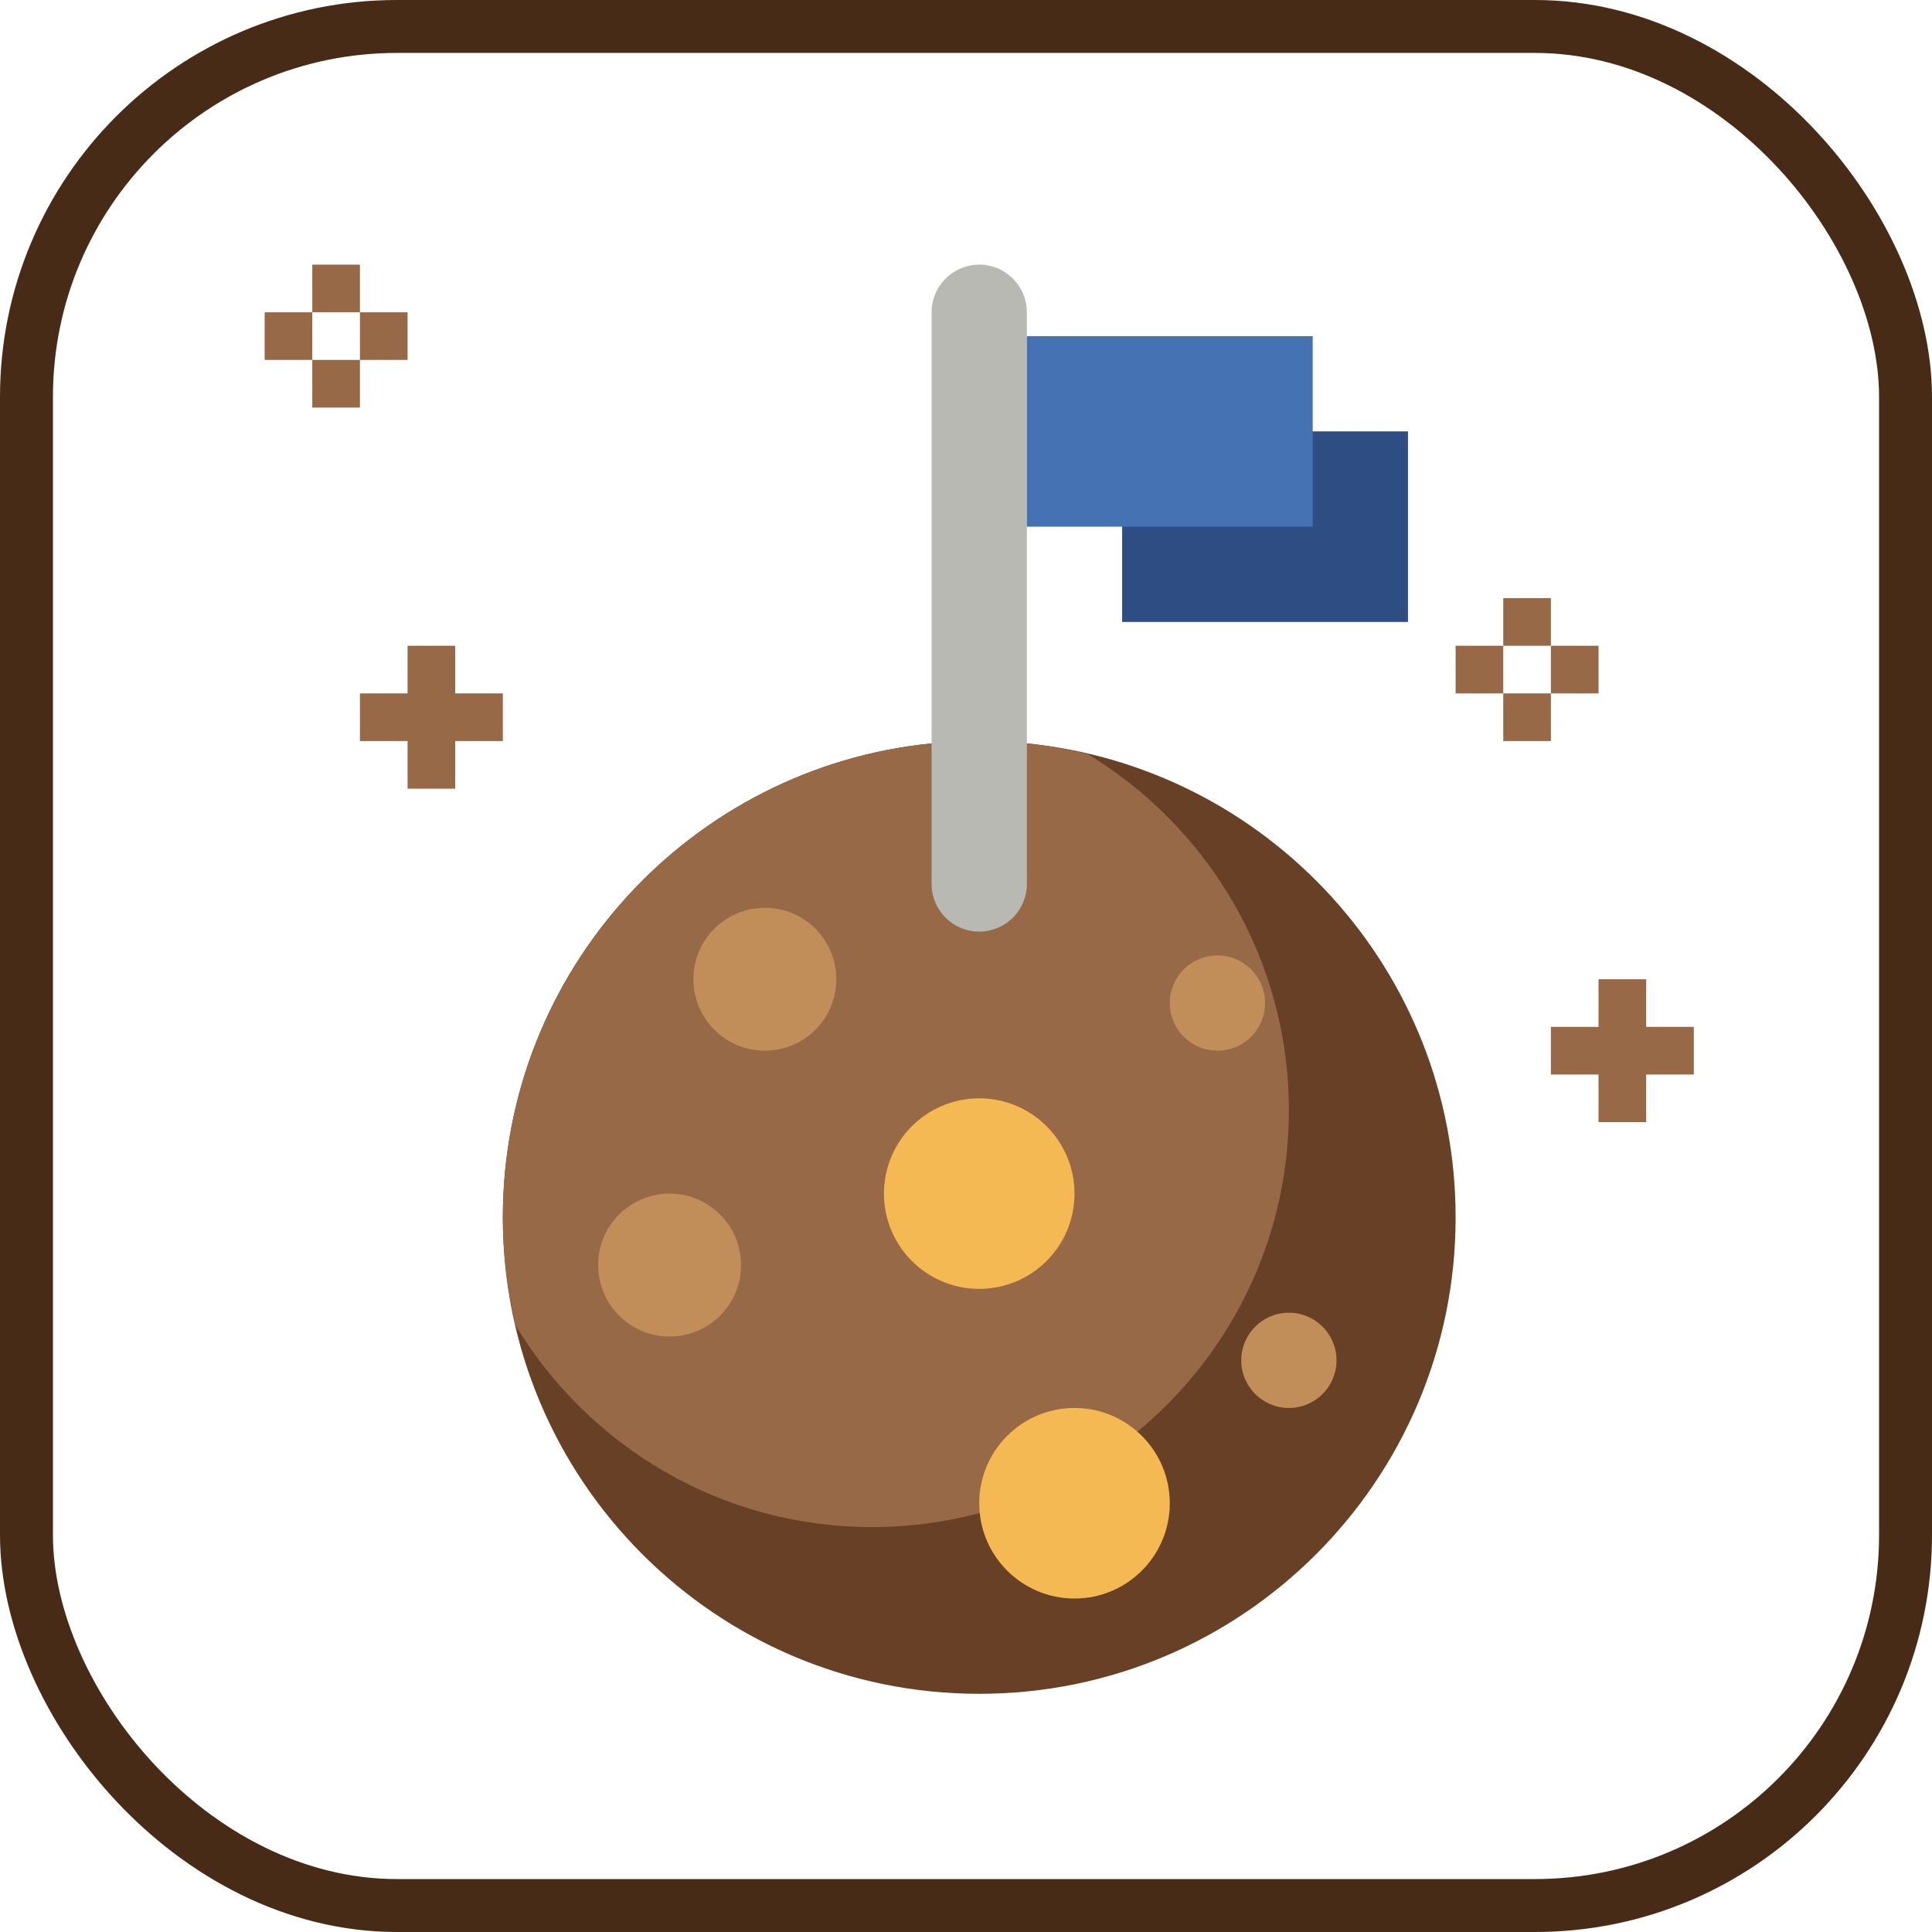 <?xml version="1.0" encoding="UTF-8"?>
<svg width="73px" height="73px" viewBox="0 0 73 73" version="1.1" xmlns="http://www.w3.org/2000/svg" xmlns:xlink="http://www.w3.org/1999/xlink">
    <!-- Generator: Sketch 51.3 (57544) - http://www.bohemiancoding.com/sketch -->
    <title>basics/html/discoverable-content</title>
    <desc>Created with Sketch.</desc>
    <defs>
        <rect id="path-1" x="0" y="0" width="69" height="69" rx="14"></rect>
    </defs>
    <g id="basics/html/discoverable-content" stroke="none" stroke-width="1" fill="none" fill-rule="evenodd">
        <g id="Bitmap" transform="translate(2, 2)">
            <mask id="mask-2" fill="white">
                <use xlink:href="#path-1"></use>
            </mask>
            <rect stroke="#472B17" stroke-width="2" x="-1" y="-1" width="71" height="71" rx="14"></rect>
        </g>
        <g id="exploration" transform="translate(10, 10)" fill-rule="nonzero">
            <path d="M25.2,18.089 C16.104,18.992 9,26.666 9,36 C9,45.941 17.059,54 27,54 C36.941,54 45,45.941 45,36 C45,26.666 37.896,18.992 28.8,18.089" id="Shape" fill="#674025"></path>
            <path d="M38.7,31.95 C38.7,26.235 35.646,21.246 31.09,18.486 C30.342,18.311 29.581,18.166 28.8,18.089 L25.2,18.089 C16.104,18.992 9,26.666 9,36 C9,37.408 9.178,38.773 9.484,40.088 C12.244,44.645 17.234,47.7 22.95,47.7 C31.648,47.7 38.7,40.648 38.7,31.95 Z" id="Shape" fill="#976947"></path>
            <path d="M27,25.2 C26.006,25.2 25.2,24.395 25.2,23.4 L25.2,1.8 C25.2,0.805 26.006,0 27,0 C27.994,0 28.8,0.805 28.8,1.8 L28.8,23.4 C28.8,24.395 27.994,25.2 27,25.2 Z" id="Shape" fill="#B8B9B3"></path>
            <polygon id="Shape" fill="#2D4D83" points="32.4 6.3 43.2 6.3 43.2 13.5 32.4 13.5"></polygon>
            <polygon id="Shape" fill="#4472B2" points="28.8 2.7 39.6 2.7 39.6 9.9 28.8 9.9"></polygon>
            <circle id="Oval" fill="#C18E59" cx="15.3" cy="37.8" r="2.7"></circle>
            <circle id="Oval" fill="#C18E59" cx="18.9" cy="27" r="2.7"></circle>
            <circle id="Oval" fill="#C18E59" cx="38.7" cy="41.4" r="1.8"></circle>
            <circle id="Oval" fill="#C18E59" cx="36" cy="27.9" r="1.8"></circle>
            <circle id="Oval" fill="#F5B953" cx="30.6" cy="46.8" r="3.6"></circle>
            <circle id="Oval" fill="#F5B953" cx="27" cy="35.1" r="3.6"></circle>
            <g id="Group" fill="#976947">
                <polygon id="Shape" points="45 14.4 46.8 14.4 46.8 16.2 45 16.2"></polygon>
                <polygon id="Shape" points="48.6 14.4 50.4 14.4 50.4 16.2 48.6 16.2"></polygon>
                <polygon id="Shape" points="46.8 12.6 48.6 12.6 48.6 14.4 46.8 14.4"></polygon>
                <polygon id="Shape" points="46.8 16.2 48.6 16.2 48.6 18 46.8 18"></polygon>
                <polygon id="Shape" points="54 28.8 52.2 28.8 52.2 27 50.4 27 50.4 28.8 48.6 28.8 48.6 30.6 50.4 30.6 50.4 32.4 52.2 32.4 52.2 30.6 54 30.6"></polygon>
                <polygon id="Shape" points="0 1.8 1.8 1.8 1.8 3.6 0 3.6"></polygon>
                <polygon id="Shape" points="3.6 1.8 5.4 1.8 5.4 3.6 3.6 3.6"></polygon>
                <polygon id="Shape" points="1.8 0 3.6 0 3.6 1.8 1.8 1.8"></polygon>
                <polygon id="Shape" points="1.8 3.6 3.6 3.6 3.6 5.4 1.8 5.4"></polygon>
                <polygon id="Shape" points="7.2 14.4 5.4 14.4 5.4 16.2 3.6 16.2 3.6 18 5.4 18 5.4 19.8 7.2 19.8 7.2 18 9 18 9 16.2 7.2 16.2"></polygon>
            </g>
        </g>
    </g>
</svg>